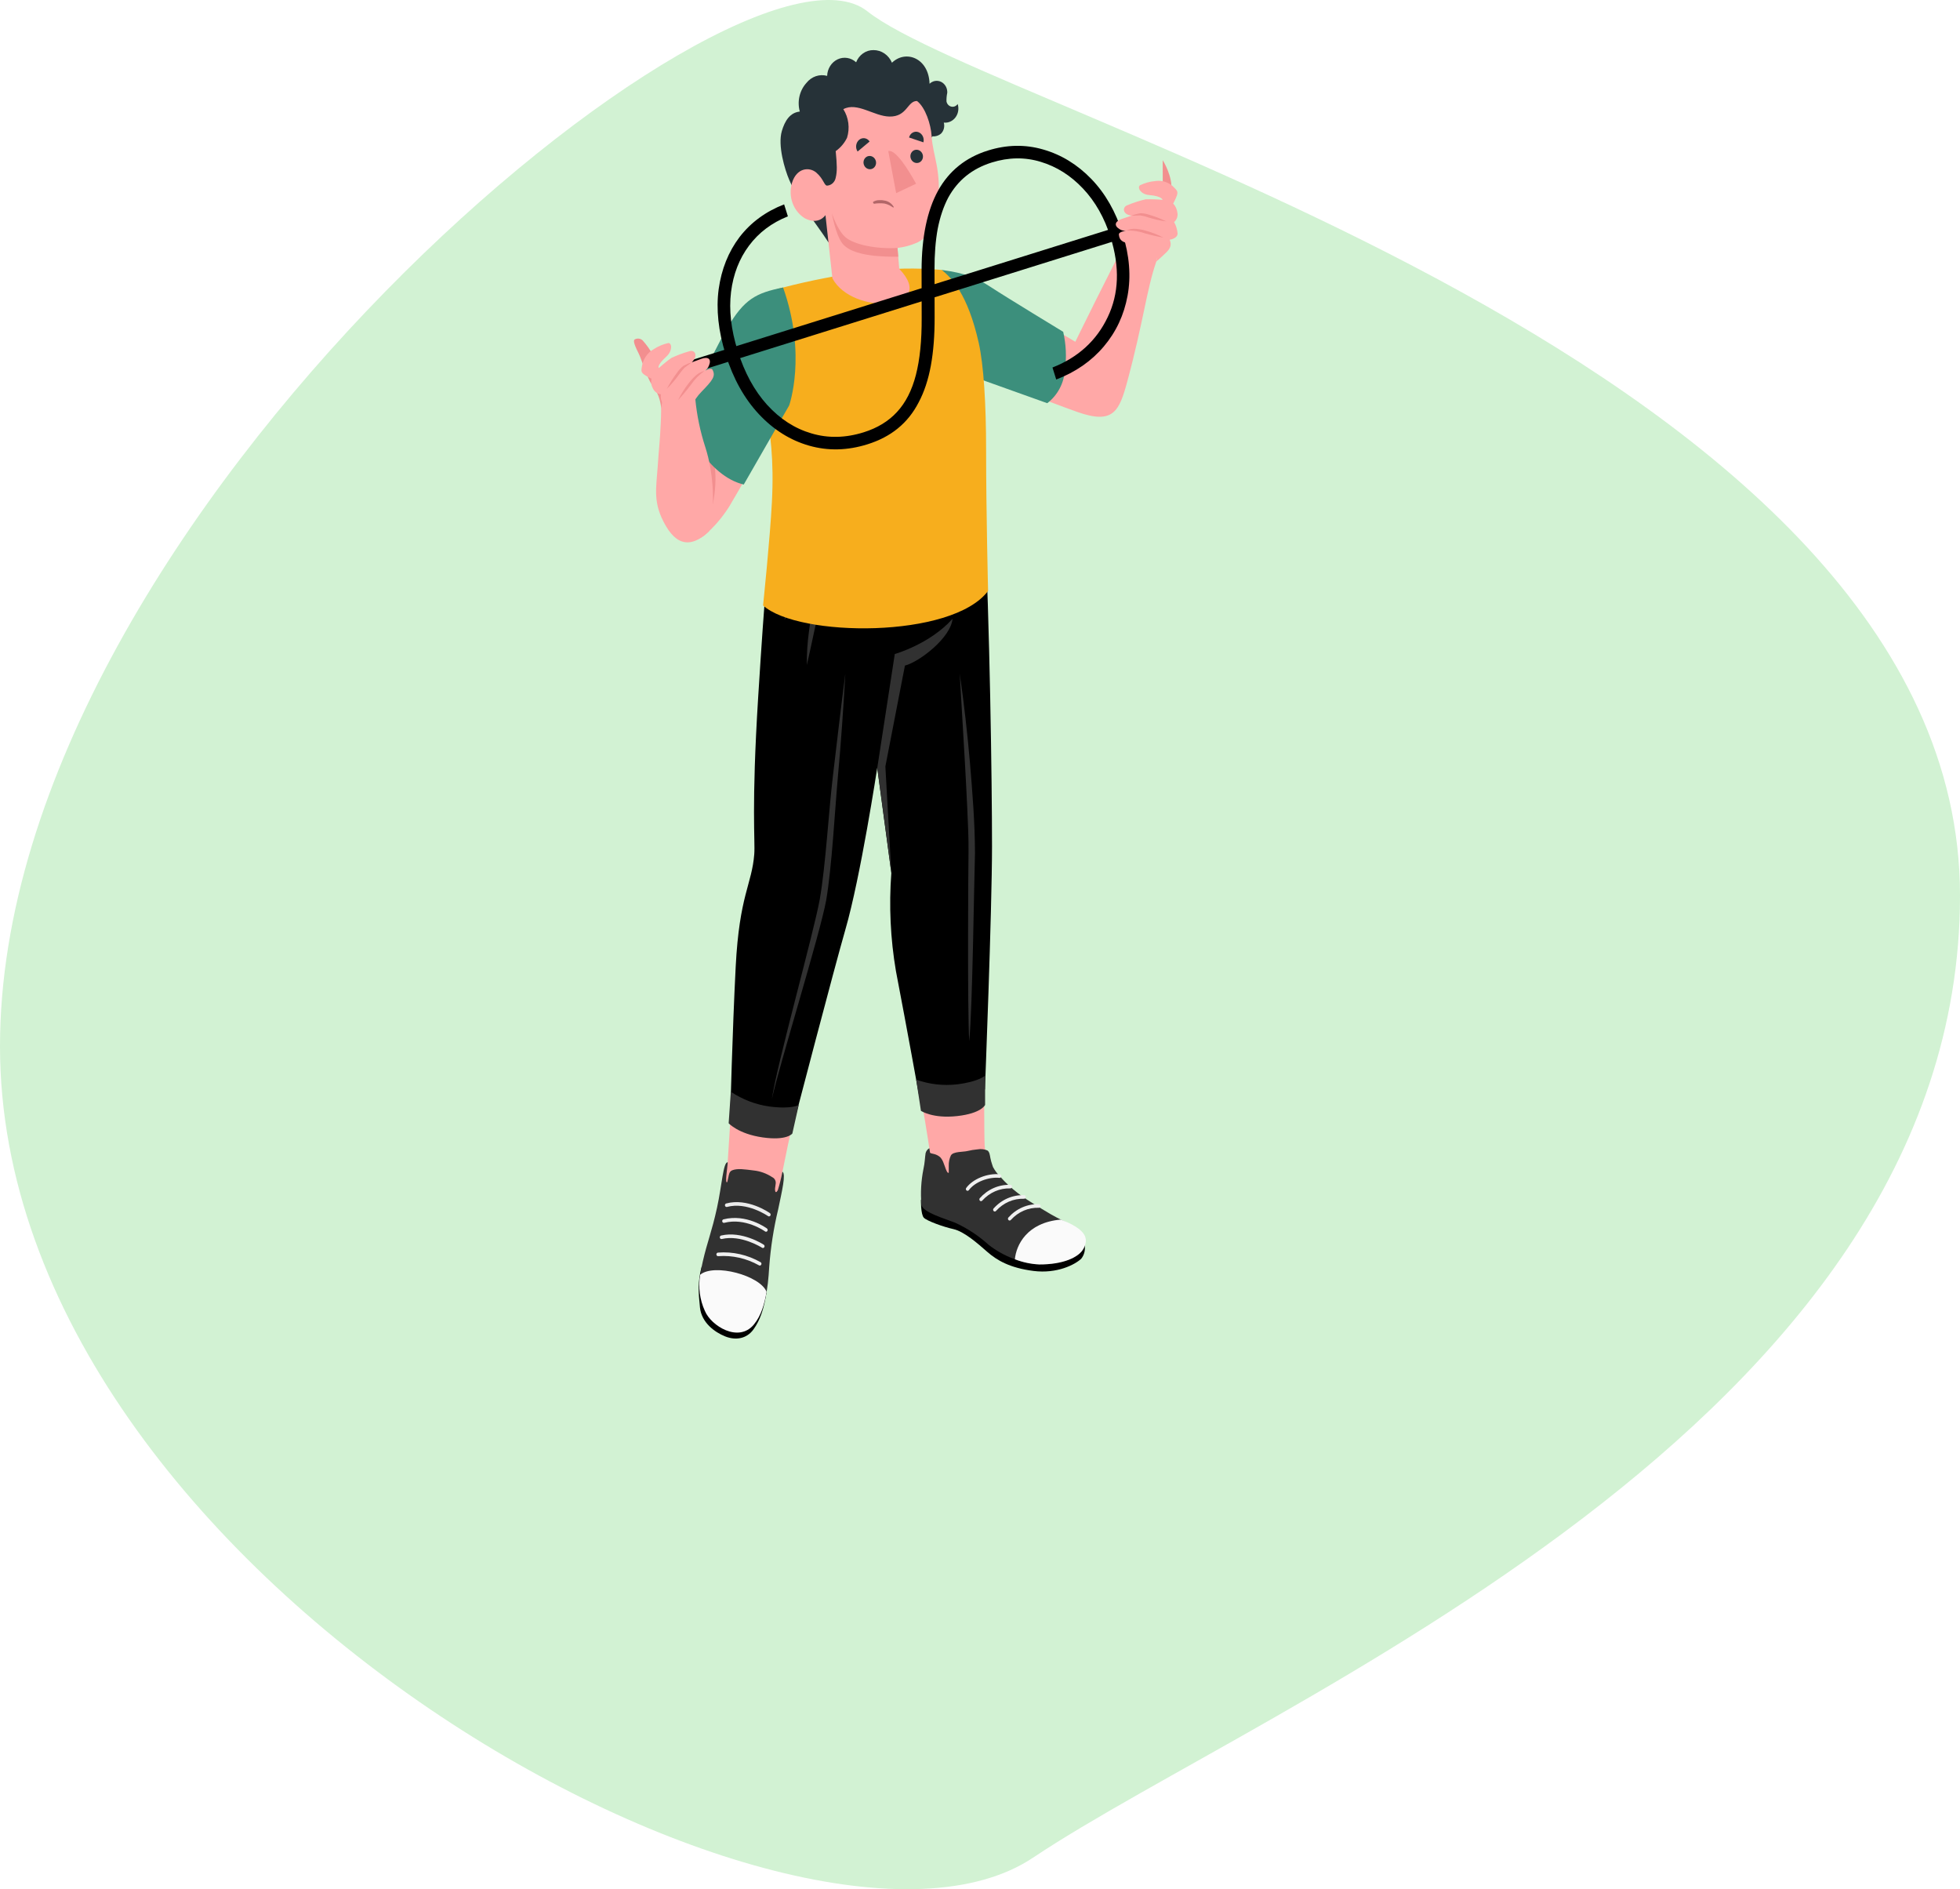 <svg width="248" height="239" viewBox="0 0 248 239" fill="none" xmlns="http://www.w3.org/2000/svg">
<path d="M248 113.284C248 180.509 159.933 215.477 130.717 235.006C101.5 254.535 0 199.59 0 132.365C0 65.139 93.5 -11.456 109.75 1.431C126 14.319 248 46.059 248 113.284Z" fill="#D2F2D3"/>
<path d="M92.073 147.033C92.409 141.81 92.581 139.363 93.046 130.027C93.088 127.634 93.168 125.071 93.32 122.793C93.824 115.131 94.745 113.307 95.36 110.678C95.975 108.05 95.894 100.936 96.832 84.461C97.13 78.162 98.082 71.918 99.672 65.845H121.71C123.974 76.174 124.619 98.542 124.551 109.188C124.517 114.617 124.462 142.659 124.589 144.901C124.716 146.745 125.47 148.475 126.708 149.763C128.524 151.85 129.827 152.694 132.103 154.514C131.774 155.446 127.006 155.411 125.649 154.702C123.679 153.644 121.778 152.448 119.955 151.122C118.085 149.639 117.647 148.744 117.617 146.485C117.61 146.24 117.616 145.994 117.636 145.749C117.6 144.432 114.054 124.782 113.28 120.344C112.677 116.898 113.338 110.222 113.338 110.222L111.003 93.806C111.003 93.806 108.947 106.901 107.539 113.538C106.505 118.415 103.946 126.12 102.271 133.92C100.314 141.849 100.158 142.547 99.003 148.226C98.422 151.088 96.998 160.715 96.35 162.695C94.258 169.086 89.522 165.912 89.254 162.379C89.074 160.028 92.001 148.159 92.073 147.033Z" fill="#FFA8A7"/>
<path d="M111 93.808L112.707 81.966C112.707 81.966 119.307 81.127 121.707 78.658C121.707 78.658 118.68 83.231 114.202 83.977L112.32 93.793L113.314 110.084L111 93.808Z" fill="#AF6152"/>
<path d="M137.149 157.157C137.273 157.505 137.306 157.882 137.246 158.249C137.187 158.615 137.035 158.958 136.808 159.24C136.041 159.965 133.778 161.165 130.769 160.784C127.76 160.402 126.123 159.425 124.91 158.361C123.697 157.297 121.996 155.797 120.635 155.491C119.369 155.208 117.307 154.47 116.899 154.056C116.49 153.642 116.528 151.784 116.528 151.784L137.149 157.157Z" fill="black"/>
<path d="M117.592 145.256C117.474 145.319 117.371 145.409 117.289 145.519C117.206 145.629 117.147 145.757 117.115 145.893C117.028 146.406 117.03 147.062 116.841 147.905C116.545 149.389 116.46 150.913 116.591 152.424C116.766 153.374 119.516 154.154 120.837 154.675C122.392 155.382 123.839 156.337 125.127 157.508C126.995 158.943 129.2 159.793 131.493 159.963C134.484 159.976 136.411 159.083 136.998 157.928C137.723 156.496 137.135 155.678 133.682 154.012C133.029 153.697 130.729 152.275 129.945 151.759C129.114 151.217 128.326 150.603 127.588 149.923C127.217 149.577 126.863 149.21 126.528 148.823C126.181 148.479 125.884 148.082 125.647 147.643C125.607 147.547 125.578 147.433 125.542 147.333C125.443 147.054 125.365 146.766 125.31 146.473C125.251 146.168 125.213 145.723 124.938 145.542C124.549 145.375 124.123 145.326 123.709 145.401C123.264 145.439 122.822 145.511 122.386 145.617C121.881 145.744 120.611 145.657 120.317 146.17C120.122 146.583 120.029 147.043 120.047 147.505C120.041 147.72 120.047 147.937 120.047 148.151C120.047 148.243 120.086 148.408 119.965 148.371C119.845 148.334 119.72 148.018 119.676 147.908C119.578 147.667 119.515 147.411 119.408 147.176C119.315 146.888 119.166 146.624 118.973 146.402C118.396 145.894 117.844 146.001 117.677 145.826C117.676 145.826 117.612 145.438 117.592 145.256Z" fill="#313131"/>
<path d="M134.239 154.285C129.914 154.654 128.579 157.533 128.413 159.306C129.402 159.694 130.441 159.915 131.494 159.962C134.484 159.975 136.536 159.082 137.121 157.927C137.807 156.576 137.32 155.498 134.239 154.285Z" fill="#FAFAFA"/>
<path d="M127.75 154.407C127.701 154.408 127.653 154.39 127.615 154.357C127.572 154.32 127.544 154.265 127.537 154.206C127.531 154.146 127.547 154.086 127.582 154.039C128.081 153.475 128.687 153.032 129.36 152.739C130.032 152.446 130.755 152.311 131.48 152.342C131.508 152.344 131.536 152.352 131.561 152.365C131.587 152.379 131.609 152.398 131.628 152.421C131.646 152.444 131.66 152.471 131.668 152.5C131.677 152.529 131.68 152.56 131.677 152.59C131.674 152.62 131.666 152.649 131.653 152.676C131.639 152.703 131.621 152.726 131.598 152.745C131.576 152.764 131.551 152.778 131.523 152.786C131.496 152.795 131.467 152.797 131.439 152.793C130.784 152.771 130.132 152.896 129.525 153.159C128.918 153.423 128.369 153.819 127.912 154.322C127.893 154.349 127.868 154.37 127.84 154.385C127.812 154.399 127.781 154.407 127.75 154.407Z" fill="#F0F0F0"/>
<path d="M125.874 153.265C125.834 153.266 125.795 153.254 125.761 153.232C125.727 153.209 125.699 153.177 125.682 153.139C125.664 153.1 125.657 153.057 125.661 153.014C125.666 152.972 125.682 152.931 125.707 152.898C126.205 152.333 126.811 151.889 127.483 151.597C128.156 151.304 128.879 151.169 129.604 151.201C129.632 151.203 129.658 151.212 129.683 151.226C129.707 151.24 129.729 151.259 129.747 151.282C129.764 151.305 129.778 151.331 129.786 151.36C129.794 151.388 129.797 151.418 129.794 151.447C129.791 151.477 129.783 151.506 129.77 151.532C129.757 151.558 129.739 151.581 129.718 151.6C129.697 151.619 129.672 151.633 129.645 151.642C129.619 151.651 129.591 151.654 129.563 151.651C128.909 151.629 128.257 151.754 127.65 152.017C127.042 152.281 126.493 152.677 126.037 153.181C126.018 153.207 125.993 153.228 125.965 153.243C125.937 153.257 125.906 153.265 125.874 153.265Z" fill="#F0F0F0"/>
<path d="M124.133 151.957C124.093 151.957 124.054 151.945 124.02 151.923C123.986 151.9 123.959 151.868 123.941 151.83C123.924 151.791 123.917 151.748 123.921 151.706C123.925 151.663 123.941 151.623 123.966 151.589C124.465 151.025 125.071 150.582 125.743 150.289C126.415 149.997 127.138 149.861 127.863 149.892C127.919 149.898 127.97 149.927 128.006 149.973C128.041 150.019 128.058 150.079 128.053 150.139C128.047 150.198 128.02 150.253 127.977 150.291C127.934 150.329 127.878 150.348 127.822 150.342C127.168 150.321 126.516 150.446 125.909 150.709C125.302 150.973 124.752 151.369 124.296 151.872C124.277 151.898 124.252 151.919 124.224 151.934C124.196 151.949 124.165 151.957 124.133 151.957Z" fill="#F0F0F0"/>
<path d="M122.427 150.648C122.388 150.648 122.349 150.637 122.315 150.614C122.281 150.592 122.254 150.56 122.236 150.522C122.218 150.484 122.211 150.441 122.215 150.399C122.219 150.357 122.234 150.316 122.258 150.283C123.076 149.152 124.944 148.392 126.515 148.558C126.57 148.565 126.62 148.595 126.654 148.641C126.688 148.687 126.704 148.746 126.699 148.805C126.694 148.863 126.667 148.917 126.625 148.955C126.583 148.993 126.529 149.012 126.474 149.009C125.058 148.861 123.318 149.558 122.592 150.56C122.572 150.587 122.548 150.609 122.519 150.624C122.491 150.64 122.459 150.648 122.427 150.648Z" fill="#F0F0F0"/>
<path d="M96.999 163.431C96.656 165.587 96.192 166.988 95.341 168.175C94.491 169.363 93.094 169.601 91.758 169.065C90.422 168.529 88.767 167.325 88.567 165.406C88.367 163.488 88.27 162.178 88.79 160.202L96.999 163.431Z" fill="black"/>
<path d="M92.073 147.033C91.502 147.013 91.354 149.909 90.726 152.785C90.053 155.87 89.504 157.06 88.925 159.586C88.265 162.473 88.582 163.835 89.357 165.72C90.132 167.604 93.345 169.745 95.28 167.407C96.857 165.501 97.15 163.215 97.329 160.275C97.51 157.813 97.89 155.373 98.466 152.982C98.948 150.647 99.468 148.529 99.001 148.228C98.85 149.014 98.657 149.791 98.422 150.553C98.347 150.709 98.086 151.091 98.063 150.469C98.056 150.284 98.151 149.871 98.155 149.689C98.165 149.529 98.128 149.37 98.049 149.233C97.971 149.097 97.855 148.989 97.717 148.926C97.004 148.453 96.199 148.161 95.364 148.073C94.258 147.936 93.307 147.783 92.655 148.048C92.263 148.207 92.234 148.587 92.155 148.952C92.061 149.386 92.026 149.656 91.936 149.558C91.748 149.357 92.1 147.353 92.073 147.033Z" fill="#313131"/>
<path d="M88.592 161.265C88.327 162.82 88.537 164.426 89.19 165.843C89.965 167.728 93.45 169.906 95.383 167.568C96.346 166.405 96.724 164.939 96.995 163.431C96.197 161.356 90.346 159.789 88.592 161.265Z" fill="#FAFAFA"/>
<path d="M96.093 160.098C96.069 160.093 96.046 160.083 96.025 160.069C94.445 159.185 92.669 158.786 90.89 158.914C90.862 158.918 90.833 158.917 90.805 158.91C90.778 158.903 90.751 158.889 90.729 158.871C90.706 158.852 90.687 158.829 90.672 158.803C90.658 158.776 90.649 158.747 90.646 158.716C90.643 158.686 90.645 158.655 90.653 158.625C90.661 158.596 90.675 158.569 90.693 158.545C90.712 158.522 90.734 158.502 90.76 158.488C90.785 158.474 90.813 158.466 90.841 158.464C92.715 158.315 94.59 158.738 96.248 159.685C96.29 159.713 96.322 159.756 96.337 159.807C96.353 159.857 96.351 159.912 96.332 159.961C96.314 160.011 96.279 160.051 96.236 160.077C96.192 160.102 96.141 160.109 96.093 160.098Z" fill="#F0F0F0"/>
<path d="M91.244 156.746C91.197 156.735 91.154 156.707 91.124 156.667C91.094 156.626 91.077 156.576 91.077 156.525C91.077 156.473 91.094 156.423 91.124 156.382C91.154 156.342 91.197 156.314 91.244 156.304C93.875 155.684 96.549 157.4 96.649 157.472C96.672 157.489 96.692 157.51 96.707 157.535C96.722 157.56 96.733 157.587 96.738 157.617C96.743 157.646 96.742 157.676 96.737 157.705C96.731 157.734 96.72 157.761 96.704 157.785C96.672 157.834 96.623 157.867 96.569 157.878C96.514 157.889 96.458 157.877 96.411 157.844C96.389 157.828 93.781 156.164 91.333 156.743C91.304 156.751 91.273 156.751 91.244 156.746Z" fill="#F0F0F0"/>
<path d="M91.546 154.698C91.499 154.687 91.457 154.66 91.427 154.62C91.396 154.58 91.379 154.531 91.379 154.48C91.378 154.428 91.394 154.378 91.424 154.338C91.453 154.298 91.494 154.269 91.541 154.257C94.443 153.518 96.959 155.345 97.052 155.421C97.096 155.457 97.125 155.511 97.132 155.571C97.139 155.63 97.124 155.69 97.09 155.738C97.056 155.785 97.006 155.816 96.95 155.824C96.895 155.832 96.838 155.815 96.794 155.779C96.774 155.762 94.34 154.009 91.64 154.697C91.609 154.704 91.577 154.705 91.546 154.698Z" fill="#F0F0F0"/>
<path d="M91.894 152.688C91.847 152.677 91.805 152.65 91.775 152.611C91.745 152.571 91.728 152.522 91.727 152.471C91.726 152.42 91.741 152.37 91.77 152.329C91.799 152.289 91.84 152.26 91.886 152.248C94.61 151.509 97.327 153.398 97.428 153.48C97.472 153.516 97.501 153.569 97.508 153.627C97.516 153.686 97.502 153.745 97.47 153.793C97.437 153.841 97.388 153.873 97.334 153.883C97.279 153.892 97.224 153.878 97.178 153.844C97.155 153.826 94.519 152.001 91.99 152.687C91.959 152.695 91.926 152.695 91.894 152.688Z" fill="#EBEBEB"/>
<path d="M97.669 65.845C97.105 72.139 96.83 73.871 95.931 88.22C95.06 102.134 95.566 106.374 95.438 108.05C95.144 111.896 93.553 113.223 93.088 122.295C92.663 130.609 92.408 140.864 92.408 140.864C92.408 140.864 93.453 142.402 96.409 142.683C99.137 142.945 100.502 141.848 100.502 141.848C100.502 141.848 105.56 122.47 106.969 117.589C108.888 110.967 110.996 97.142 110.996 97.142L112.78 110.445C112.47 114.585 112.666 118.751 113.361 122.837C114.792 130.298 116.253 138.404 116.253 138.404C117.567 138.917 118.972 139.104 120.364 138.953C123.557 138.608 124.624 137.812 124.624 137.812C124.624 137.812 125.52 115.276 125.52 107.041C125.52 98.806 125.223 78.596 124.565 65.782L97.669 65.845Z" fill="black"/>
<path d="M111.001 97.144L113.217 82.741C113.217 82.741 117.668 81.482 120.526 78.28C120.314 80.665 116.355 83.725 114.501 84.201L112.027 96.964L112.785 110.445L111.001 97.144Z" fill="#313131"/>
<path d="M105.834 68.076C105.153 69.269 104.594 70.536 104.165 71.856C103.724 73.167 103.352 74.504 103.053 75.861C102.759 77.217 102.516 78.585 102.348 79.965C102.163 81.344 102.077 82.737 102.091 84.132C102.402 82.778 102.69 81.432 102.978 80.088C103.265 78.744 103.546 77.4 103.85 76.065C104.138 74.725 104.453 73.392 104.773 72.061C105.092 70.73 105.445 69.407 105.834 68.076Z" fill="#313131"/>
<path d="M104.133 68.579C103.486 69.222 102.897 69.93 102.375 70.692C101.847 71.449 101.369 72.243 100.944 73.071C100.52 73.901 100.158 74.766 99.86 75.657C99.552 76.548 99.352 77.477 99.265 78.422L100.447 75.928C100.848 75.112 101.245 74.296 101.664 73.49C102.069 72.678 102.496 71.877 102.91 71.063C103.324 70.248 103.749 69.436 104.133 68.579Z" fill="#313131"/>
<path d="M106.959 85.237C106.398 89.553 105.894 93.875 105.386 98.192C104.865 102.507 104.474 109.471 103.732 113.736C102.971 117.995 98.285 134.705 97.669 139.011C98.601 134.767 103.756 118.185 104.538 113.892C105.269 109.59 105.627 102.603 106.018 98.266C106.421 93.931 106.713 89.586 106.959 85.237Z" fill="#313131"/>
<path d="M121.435 85.237L122.098 96.592C122.196 98.484 122.309 100.374 122.39 102.266C122.47 104.157 122.575 106.053 122.546 107.919C122.51 109.798 122.4 127.928 122.638 131.723C123.055 127.498 123.245 111.753 123.365 107.934C123.354 104.096 123.05 100.326 122.733 96.54C122.405 92.759 121.98 88.988 121.435 85.237Z" fill="#313131"/>
<path d="M115.925 136.581L116.528 140.527C116.528 140.527 118.004 141.536 121.102 141.193C124.201 140.851 124.646 139.777 124.646 139.777V136.065C124.646 136.065 123.904 136.836 121.075 137.18C119.338 137.377 117.582 137.173 115.925 136.581Z" fill="#313131"/>
<path d="M92.472 138.113L92.198 142.1C92.198 142.1 93.414 143.45 96.502 143.891C99.589 144.332 100.256 143.399 100.256 143.399L101.065 139.788C101.065 139.788 100.175 140.354 97.35 139.98C95.618 139.739 93.954 139.102 92.472 138.113Z" fill="#313131"/>
<path d="M119.354 34.555C122.221 34.933 125.239 36.826 130.463 39.923C134.687 42.427 136.062 43.237 136.062 43.237C136.062 43.237 140.753 33.646 142.475 30.538C144.972 26.033 146.962 31.228 146.311 33.086C145.095 36.57 144.696 40.598 142.668 48.146C141.621 52.044 140.892 53.722 136.335 52.123C132.583 50.806 123.121 47.076 123.121 47.076L119.354 34.555Z" fill="#FFA8A7"/>
<path d="M148.194 24.245C148.462 22.359 147.119 20.269 147.119 20.269L147.122 23.098L148.194 24.245Z" fill="#F28F8F"/>
<path d="M119.157 34.148C122.111 34.558 123.502 35.094 125.447 36.371C127.392 37.648 134.526 41.978 134.526 41.978C134.89 43.541 134.967 45.164 134.755 46.758C134.697 47.6 134.466 48.418 134.076 49.153C133.687 49.888 133.15 50.521 132.504 51.006L122.167 47.309L119.157 34.148Z" fill="#3C8F7C"/>
<path d="M97.669 36.889C97.669 36.889 95.414 41.794 96.827 50.779C97.472 54.887 97.95 58.08 97.669 63.535C97.431 68.163 96.552 76.592 96.552 76.592C100.991 80.632 120.477 80.824 125.023 74.756C125.023 74.756 124.773 64.793 124.773 56.934C124.773 51.071 124.463 46.154 123.842 43.385C122.437 37.127 120.344 35.095 119.158 34.148C115.966 33.861 112.754 33.928 109.575 34.347C106.044 34.8 102.542 35.476 99.086 36.371C98.59 36.461 98.112 36.636 97.669 36.889Z" fill="#f7ae1d"/>
<path d="M97.669 36.889C93.817 38.32 93.115 40.189 90.375 45.243C87.807 50.104 85.601 55.174 83.776 60.406C82.711 63.667 84.363 67.166 85.796 67.792C86.926 68.285 87.854 68.778 89.243 67.636C90.414 66.607 91.439 65.401 92.284 64.056C95.018 59.478 99.265 51.545 99.265 51.545C99.265 51.545 102.222 40.819 97.669 36.889Z" fill="#FFA8A7"/>
<path d="M90.202 63.785C90.91 59.882 90.3 58.518 89.994 56.076C89.694 53.682 89.32 49.94 89.104 47.704C88.07 49.792 87.071 52.013 86.199 54.083L90.202 63.785Z" fill="#F28F8F"/>
<path d="M86.484 52.78C86.715 54.008 89.508 60.213 94.108 61.297L99.852 51.294C99.852 51.294 102.121 44.937 99.085 36.371C95.636 37.064 94.165 37.852 92.048 41.448C89.932 45.044 86.484 52.78 86.484 52.78Z" fill="#3C8F7C"/>
<path d="M83.621 49.879C83.593 50.616 83.721 51.136 83.603 53.577C83.486 56.018 83.397 56.376 83.224 58.959C83.034 61.81 82.555 63.641 84.26 66.551C86.005 69.529 87.98 68.854 89.707 67.22C90.559 64.385 90.309 59.853 89.243 56.566C88.607 54.614 88.184 52.59 87.982 50.534L83.621 49.879Z" fill="#FFA8A7"/>
<path d="M81.299 43.05C81.16 42.929 80.992 42.855 80.814 42.837C80.636 42.819 80.458 42.857 80.3 42.947C80.051 43.157 80.395 43.875 80.866 44.836C81.177 45.471 81.849 47.762 82.516 48.725C83.176 49.542 83.574 50.563 83.654 51.639C83.943 50.11 83.88 48.529 83.469 47.032C83.059 45.535 82.314 44.169 81.299 43.05Z" fill="#F28F8F"/>
<path d="M104.824 30.66C102.948 27.78 101.243 25.973 99.86 22.75C99.3 21.444 98.384 18.413 98.928 16.571C99.306 15.288 99.951 14.247 101.2 14.113C101.026 13.483 101.012 12.815 101.16 12.178C101.308 11.541 101.611 10.958 102.04 10.488C102.354 10.091 102.767 9.798 103.23 9.64C103.693 9.483 104.188 9.469 104.659 9.599C104.674 9.151 104.807 8.718 105.042 8.347C105.277 7.977 105.605 7.685 105.988 7.506C106.371 7.326 106.794 7.266 107.208 7.333C107.621 7.399 108.009 7.589 108.326 7.881C108.506 7.418 108.812 7.024 109.203 6.749C109.594 6.474 110.054 6.331 110.522 6.338C111.014 6.334 111.496 6.483 111.912 6.766C112.327 7.05 112.656 7.455 112.861 7.935C114.598 6.256 117.516 7.331 117.619 10.597C117.815 10.406 118.061 10.282 118.324 10.24C118.587 10.199 118.856 10.242 119.096 10.364C119.336 10.487 119.536 10.683 119.672 10.927C119.808 11.172 119.872 11.455 119.858 11.739C119.78 12.1 119.748 12.471 119.76 12.841C119.793 13.001 119.868 13.147 119.976 13.262C120.085 13.377 120.222 13.456 120.372 13.489C120.521 13.523 120.676 13.509 120.819 13.45C120.961 13.391 121.084 13.289 121.174 13.157C121.265 13.441 121.287 13.745 121.239 14.04C121.191 14.336 121.074 14.614 120.9 14.848C120.725 15.083 120.498 15.267 120.239 15.382C119.98 15.498 119.699 15.542 119.42 15.51C119.489 15.76 119.491 16.025 119.425 16.276C119.359 16.526 119.227 16.751 119.046 16.925C118.747 17.169 118.372 17.284 117.997 17.246L104.824 30.66Z" fill="#263238"/>
<path d="M118.672 26.226C118.424 28.7 117.531 29.946 116.047 30.691C115.252 31.038 114.416 31.266 113.563 31.368L113.782 34.009C118.803 39.265 107.903 39.995 105.324 35.214L104.447 27.212C104.447 27.212 103.601 28.539 101.848 27.623C101.133 27.19 100.58 26.507 100.282 25.688C99.984 24.869 99.959 23.965 100.212 23.129C100.805 21.207 102.412 21.087 103.289 21.838C104.265 22.677 104.284 23.567 104.714 23.477C104.961 23.45 105.194 23.339 105.379 23.161C105.564 22.983 105.691 22.746 105.742 22.485C105.94 21.669 105.909 20.856 105.742 19.116C106.346 18.694 106.84 18.114 107.176 17.43C107.363 16.829 107.419 16.19 107.337 15.562C107.256 14.934 107.04 14.335 106.706 13.811C108.46 12.872 110.564 14.705 112.538 14.745C114.798 14.79 114.8 12.755 116.031 12.778C117.103 13.6 117.782 15.748 117.874 17.171C118.05 19.946 119.162 21.332 118.672 26.226Z" fill="#FFA8A7"/>
<path d="M113.562 31.367C110.904 31.529 108.06 30.952 106.986 30.017C105.911 29.082 105.255 26.959 105.255 26.959C105.255 26.959 105.715 29.687 106.591 30.802C107.467 31.916 109.386 32.199 110.553 32.35C111.585 32.449 112.621 32.492 113.657 32.479L113.562 31.367Z" fill="#F28F8F"/>
<path d="M116.84 18.006L115.023 17.395C115.055 17.267 115.11 17.146 115.186 17.041C115.262 16.936 115.358 16.849 115.466 16.785C115.575 16.72 115.695 16.68 115.818 16.668C115.942 16.655 116.067 16.669 116.185 16.709C116.428 16.794 116.632 16.976 116.754 17.218C116.875 17.459 116.906 17.741 116.84 18.006Z" fill="#263238"/>
<path d="M108.513 19.171L110.032 17.9C109.96 17.79 109.867 17.697 109.76 17.626C109.653 17.556 109.534 17.509 109.409 17.49C109.285 17.47 109.158 17.478 109.037 17.513C108.915 17.547 108.802 17.608 108.703 17.692C108.5 17.865 108.368 18.116 108.333 18.391C108.297 18.666 108.362 18.945 108.513 19.171Z" fill="#263238"/>
<path d="M115.196 19.837C115.217 20.062 115.32 20.269 115.481 20.415C115.642 20.561 115.85 20.634 116.061 20.619C116.164 20.613 116.264 20.585 116.356 20.536C116.449 20.488 116.531 20.42 116.598 20.337C116.665 20.253 116.716 20.157 116.748 20.052C116.78 19.947 116.791 19.837 116.782 19.727C116.761 19.502 116.659 19.295 116.497 19.149C116.336 19.003 116.128 18.93 115.917 18.945C115.815 18.95 115.714 18.978 115.621 19.026C115.529 19.075 115.446 19.143 115.379 19.226C115.312 19.309 115.261 19.406 115.229 19.511C115.198 19.616 115.186 19.727 115.196 19.837Z" fill="#263238"/>
<path d="M109.261 20.624C109.282 20.849 109.385 21.056 109.546 21.202C109.707 21.348 109.915 21.422 110.126 21.407C110.229 21.401 110.329 21.372 110.421 21.324C110.514 21.275 110.596 21.207 110.663 21.124C110.73 21.041 110.781 20.944 110.813 20.839C110.845 20.735 110.856 20.624 110.847 20.515C110.826 20.29 110.724 20.082 110.562 19.936C110.401 19.791 110.193 19.717 109.983 19.732C109.88 19.738 109.779 19.767 109.687 19.815C109.595 19.863 109.513 19.931 109.445 20.015C109.378 20.098 109.327 20.195 109.295 20.299C109.263 20.404 109.252 20.515 109.261 20.624Z" fill="#263238"/>
<path d="M115.911 23.241L113.39 24.434L112.394 19.117C113.307 18.852 114.909 21.429 115.911 23.241Z" fill="#F28F8F"/>
<path d="M113.069 26.143C112.943 25.941 112.78 25.769 112.589 25.638C112.399 25.507 112.185 25.419 111.961 25.38C111.724 25.323 111.481 25.304 111.239 25.321C110.984 25.322 110.734 25.389 110.509 25.516C110.4 25.586 110.521 25.78 110.619 25.773C111.049 25.704 111.486 25.697 111.918 25.75C112.135 25.797 112.346 25.871 112.547 25.971C112.712 26.051 112.853 26.169 113.014 26.252C113.077 26.285 113.088 26.182 113.069 26.143Z" fill="#B16668"/>
<path d="M86.323 45.928L147.06 26.941L147.535 28.459L86.797 47.446L86.323 45.928ZM133.17 46.492C136.418 45.217 138.748 43.091 140.162 40.114C141.58 37.153 141.701 33.79 140.524 30.026C139.753 27.558 138.588 25.5 137.031 23.851C135.474 22.202 133.689 21.076 131.677 20.472C129.681 19.863 127.616 19.893 125.48 20.56C124.247 20.946 123.172 21.508 122.257 22.245C121.341 22.983 120.58 23.907 119.972 25.017C119.385 26.138 118.943 27.448 118.648 28.947C118.373 30.456 118.239 32.165 118.245 34.073L118.258 40.112C118.267 42.418 118.108 44.465 117.781 46.251C117.454 48.037 116.94 49.587 116.239 50.9C115.559 52.224 114.679 53.324 113.598 54.2C112.534 55.071 111.25 55.741 109.748 56.211C107.217 57.002 104.76 57.058 102.378 56.379C99.995 55.7 97.879 54.374 96.029 52.4C94.179 50.426 92.774 47.904 91.815 44.836C90.891 41.878 90.596 39.131 90.932 36.596C91.284 34.055 92.166 31.852 93.58 29.986C95.014 28.131 96.893 26.754 99.216 25.854L99.691 27.372C97.652 28.183 96.015 29.416 94.778 31.07C93.541 32.724 92.781 34.681 92.498 36.939C92.219 39.214 92.498 41.688 93.334 44.361C94.204 47.145 95.448 49.43 97.065 51.216C98.704 53.013 100.573 54.217 102.674 54.828C104.78 55.455 106.979 55.409 109.273 54.693C111.013 54.149 112.42 53.292 113.496 52.122C114.587 50.948 115.384 49.388 115.887 47.442C116.39 45.496 116.635 43.084 116.621 40.207L116.608 34.168C116.619 29.981 117.316 26.629 118.699 24.113C120.088 21.612 122.19 19.922 125.006 19.042C127.394 18.295 129.725 18.253 131.998 18.914C134.286 19.57 136.315 20.811 138.084 22.637C139.858 24.478 141.177 26.783 142.042 29.551C142.913 32.335 143.123 34.952 142.673 37.401C142.224 39.851 141.219 41.997 139.659 43.839C138.1 45.681 136.095 47.072 133.645 48.011L133.17 46.492Z" fill="black"/>
<path d="M148.62 25.412C149.132 24.356 149.056 24.238 148.644 23.806C148.331 23.457 147.946 23.194 147.519 23.037C147.092 22.88 146.636 22.834 146.19 22.903C145.516 22.96 144.856 23.142 144.239 23.44C143.864 23.726 144.331 24.584 145.386 24.672C147.049 24.812 147.102 25.282 147.102 25.282C146.393 25.219 145.681 25.195 144.97 25.211C144.182 25.393 143.409 25.643 142.659 25.956C141.995 26.176 141.986 27.135 143.181 27.281L141.965 27.686C141.113 27.969 140.883 28.511 141.645 28.983C141.894 29.147 142.187 29.216 142.477 29.18C142.477 29.18 141.548 29.322 141.573 29.655C141.645 30.611 142.252 30.77 144.204 31.063C145.868 31.315 146.478 31.926 146.396 32.641L146.313 33.085C146.313 33.085 146.97 32.525 147.551 31.952C147.974 31.532 148.318 31.08 148.003 30.327C148.003 30.327 149.028 30.191 148.999 29.505C148.949 29.006 148.799 28.524 148.561 28.092C148.729 27.953 148.857 27.765 148.931 27.551C149.004 27.337 149.018 27.106 148.973 26.883C148.918 26.453 148.732 26.055 148.442 25.75L148.62 25.412Z" fill="#FFA8A7"/>
<path d="M143.181 27.279C143.541 27.139 143.914 27.037 144.293 26.974C144.682 26.978 145.069 27.046 145.438 27.178C146.166 27.39 146.877 27.666 147.561 28.006C146.813 27.911 146.074 27.75 145.352 27.523C145.008 27.398 144.655 27.308 144.297 27.252C143.951 27.244 143.559 27.298 143.181 27.279Z" fill="#F28F8F"/>
<path d="M142.477 29.178C142.859 28.995 143.277 28.917 143.694 28.951C144.106 28.981 144.513 29.052 144.912 29.165C145.704 29.376 146.472 29.675 147.205 30.058C146.406 29.919 145.613 29.736 144.831 29.511C144.072 29.244 143.274 29.131 142.477 29.178Z" fill="#F28F8F"/>
<path d="M82.103 47.745C81.112 47.217 81.108 47.07 81.203 46.46C81.265 45.981 81.433 45.525 81.692 45.13C81.951 44.734 82.294 44.41 82.694 44.185C83.271 43.807 83.905 43.539 84.567 43.393C85.027 43.388 85.12 44.377 84.315 45.112C83.046 46.27 83.357 46.562 83.357 46.562C83.357 46.562 84.431 45.618 84.946 45.286C85.684 44.938 86.446 44.654 87.226 44.435C87.883 44.195 88.416 44.963 87.529 45.836L88.735 45.398C89.58 45.092 90.063 45.386 89.706 46.248C89.595 46.537 89.396 46.777 89.141 46.929C89.141 46.929 89.969 46.46 90.132 46.746C90.599 47.568 90.195 48.076 88.776 49.544C87.567 50.794 87.41 51.667 87.867 52.195L88.178 52.521C88.178 52.521 87.336 52.469 86.554 52.369C85.981 52.295 85.453 52.147 85.297 51.338C85.047 51.402 84.787 51.402 84.538 51.338C84.289 51.275 84.057 51.149 83.862 50.971C83.513 50.633 83.621 49.879 83.621 49.879C83.401 49.855 83.191 49.77 83.01 49.634C82.83 49.497 82.685 49.313 82.591 49.099C82.397 48.739 82.341 48.313 82.432 47.909L82.103 47.745Z" fill="#FFA8A7"/>
<path d="M87.531 45.836C87.162 45.949 86.804 46.1 86.464 46.289C86.15 46.536 85.875 46.835 85.649 47.174C85.175 47.803 84.752 48.474 84.384 49.179C84.937 48.632 85.447 48.037 85.907 47.398C86.117 47.083 86.353 46.788 86.613 46.518C86.891 46.292 87.236 46.089 87.531 45.836Z" fill="#F28F8F"/>
<path d="M89.143 46.929C88.733 47.021 88.351 47.221 88.032 47.511C87.716 47.794 87.425 48.108 87.164 48.45C86.639 49.119 86.181 49.844 85.798 50.615C86.369 50 86.91 49.353 87.42 48.678C87.887 47.986 88.472 47.393 89.143 46.929Z" fill="#F28F8F"/>
</svg>
